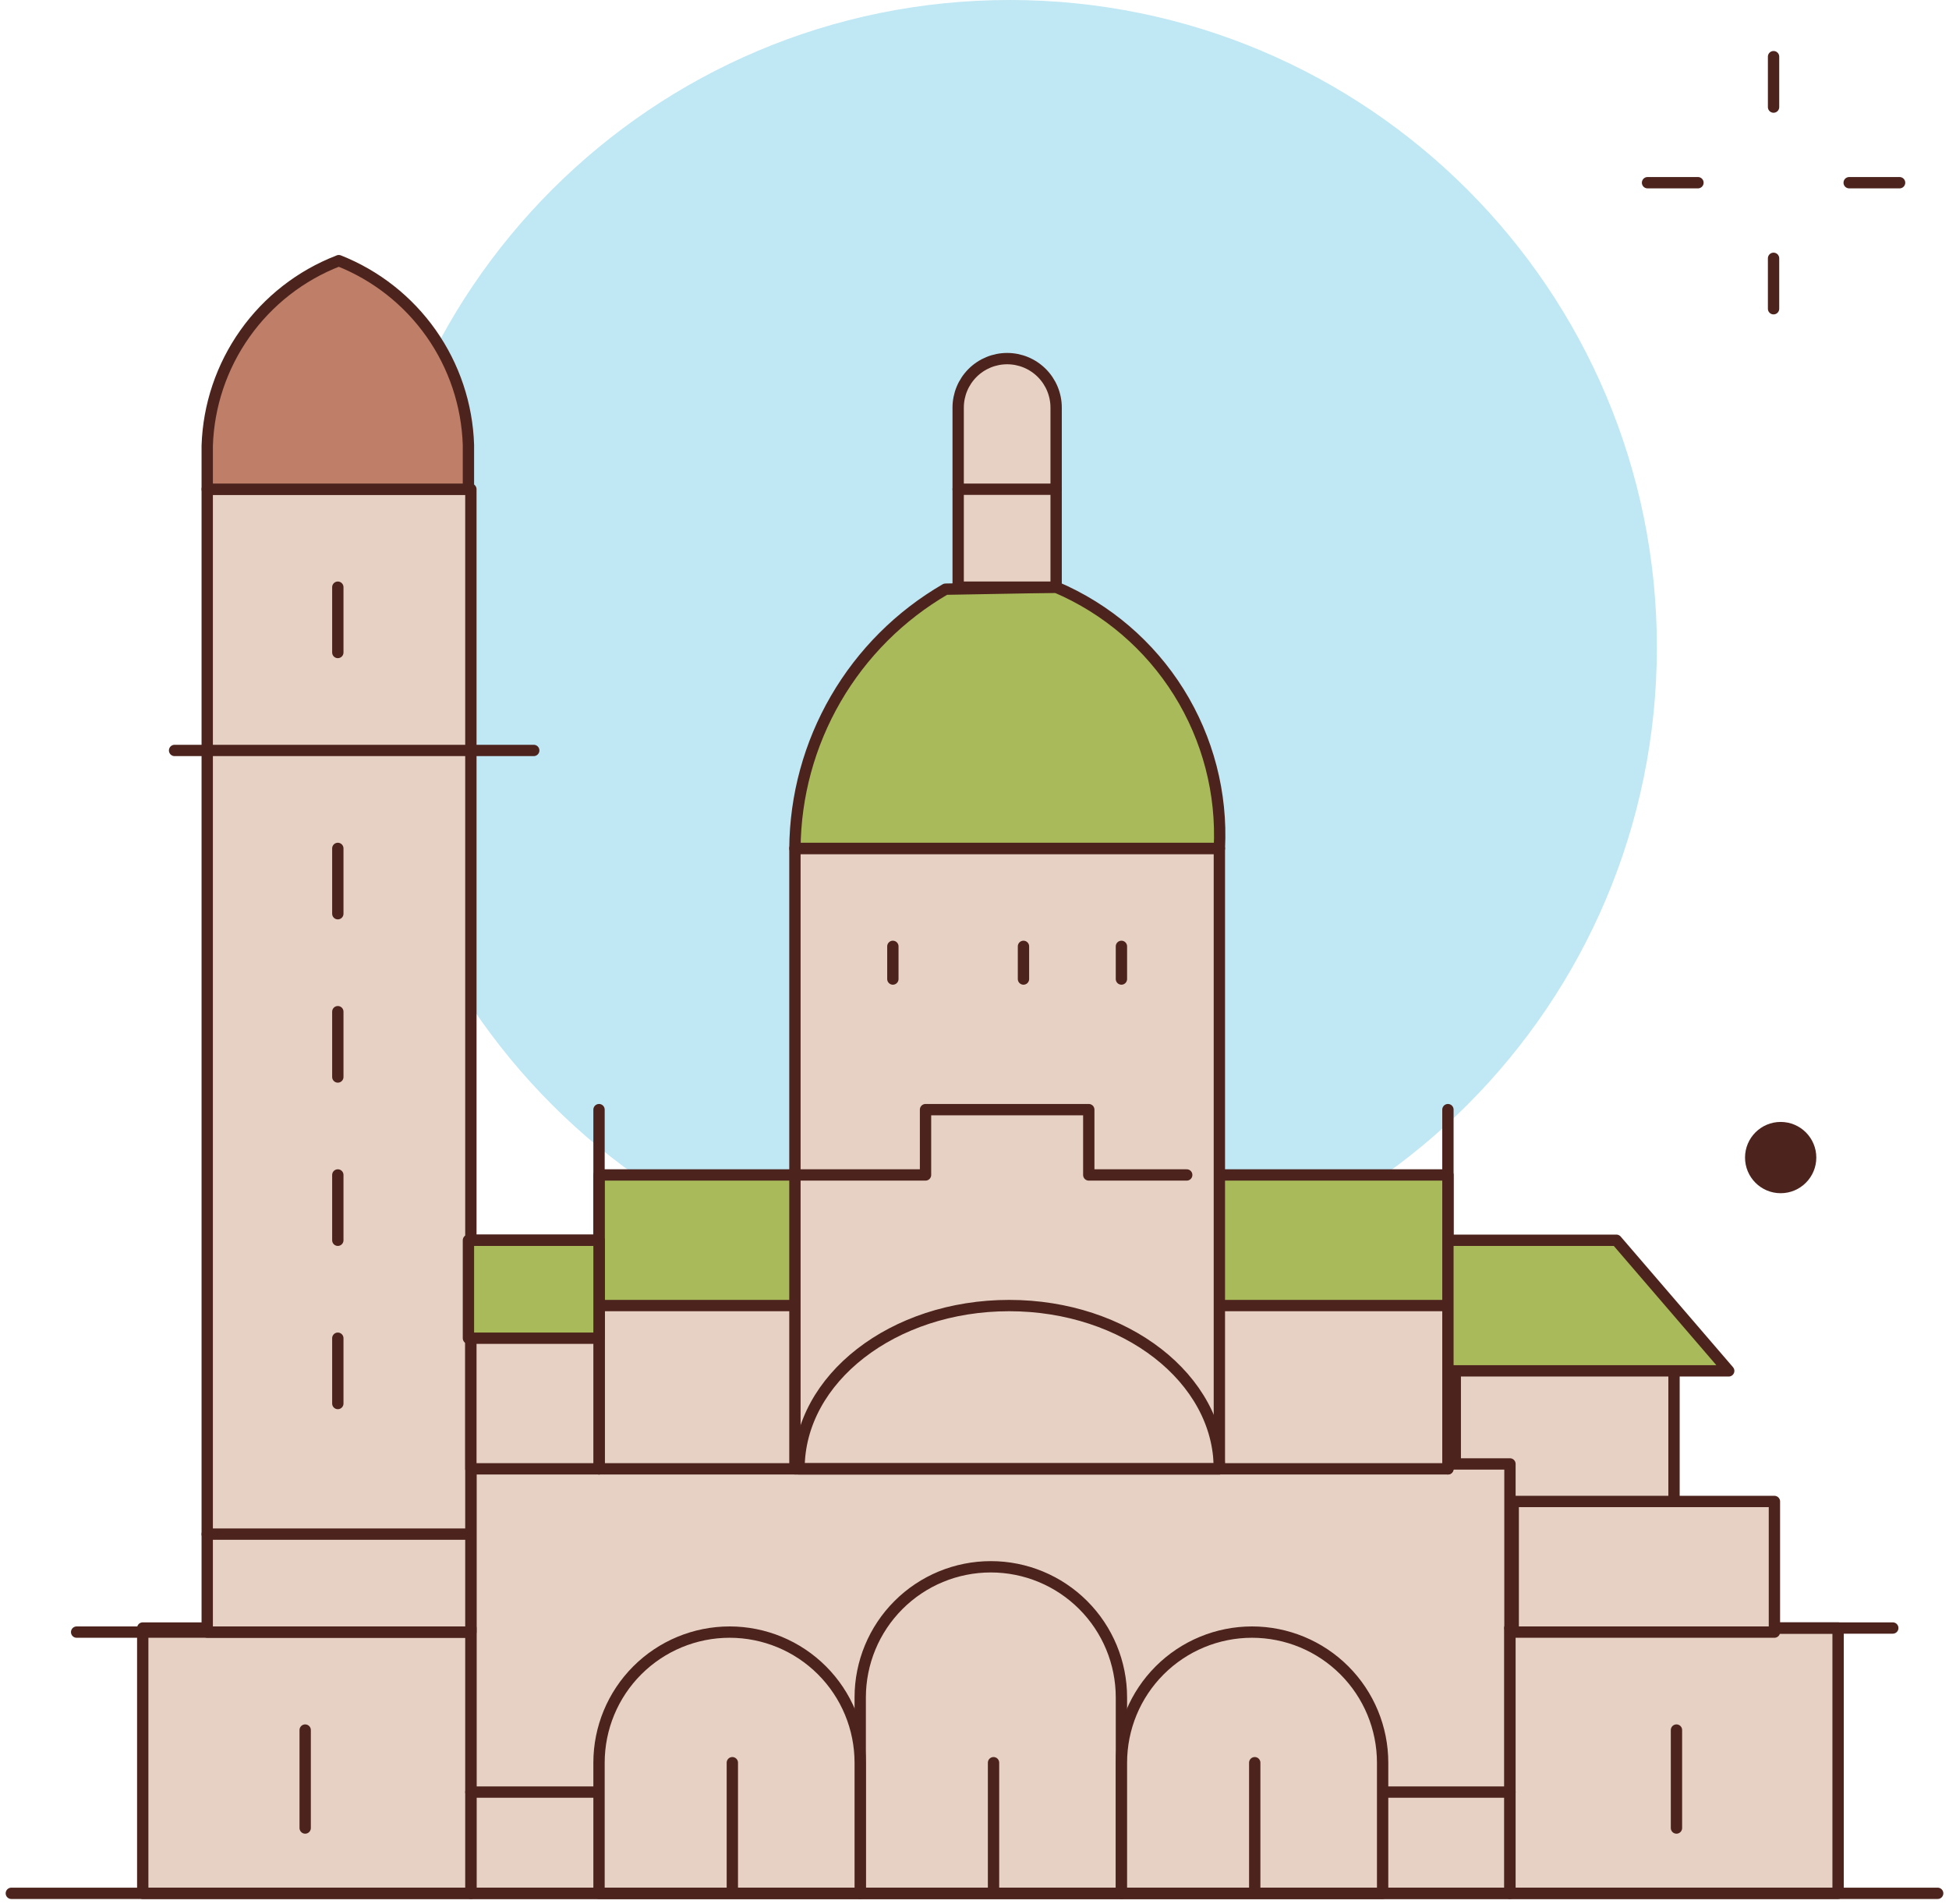 <svg width="172" height="168" viewBox="0 0 172 168" fill="none" xmlns="http://www.w3.org/2000/svg">
<path d="M89.109 114.219C120.65 114.219 146.219 88.65 146.219 57.109C146.219 25.569 120.65 0 89.109 0C57.569 0 32 25.569 32 57.109C32 88.65 57.569 114.219 89.109 114.219Z" fill="#BFE7F4"/>
<path d="M128.428 119.525H147.733V138.83H128.428V119.525Z" fill="#E7D1C4" stroke="#4C241D" stroke-linecap="round" stroke-linejoin="round"/>
<path d="M41.555 129.178H133.254V167.068H41.555V129.178Z" fill="#E7D1C4" stroke="#4C241D" stroke-linecap="round" stroke-linejoin="round"/>
<path d="M133.254 143.657H162.212V167.068H133.254V143.657Z" fill="#E7D1C4" stroke="#4C241D" stroke-linecap="round" stroke-linejoin="round"/>
<path d="M12.597 143.657H41.555V167.068H12.597V143.657Z" fill="#E7D1C4" stroke="#4C241D" stroke-linecap="round" stroke-linejoin="round"/>
<path d="M6.763 144.017H41.339" stroke="#4C241D" stroke-linecap="round" stroke-linejoin="round"/>
<path d="M133.254 143.657H167.038" stroke="#4C241D" stroke-linecap="round" stroke-linejoin="round"/>
<path d="M133.542 132.491H156.593V144.017H133.542V132.491Z" fill="#E7D1C4" stroke="#4C241D" stroke-linecap="round" stroke-linejoin="round"/>
<path d="M18.288 43.169H41.555V144.017H18.288V43.169Z" fill="#E7D1C4" stroke="#4C241D" stroke-linecap="round" stroke-linejoin="round"/>
<path d="M15.407 66.22H47.102" stroke="#4C241D" stroke-linecap="round" stroke-linejoin="round"/>
<path d="M52.864 103.678H127.78V129.178H52.864V103.678Z" fill="#A9BA5A" stroke="#4C241D" stroke-linecap="round" stroke-linejoin="round"/>
<path d="M52.864 115.203H127.78V129.61H52.864V115.203Z" fill="#E7D1C4" stroke="#4C241D" stroke-linecap="round" stroke-linejoin="round"/>
<path d="M127.78 97.915V129.61" stroke="#4C241D" stroke-linecap="round" stroke-linejoin="round"/>
<path d="M52.864 97.915V129.61" stroke="#4C241D" stroke-linecap="round" stroke-linejoin="round"/>
<path d="M41.555 109.441H52.864V129.61H41.555V109.441Z" fill="#E7D1C4" stroke="#4C241D" stroke-linecap="round" stroke-linejoin="round"/>
<path d="M41.339 109.441H52.864V118.085H41.339V109.441Z" fill="#A9BA5A" stroke="#4C241D" stroke-linecap="round" stroke-linejoin="round"/>
<path d="M152.559 120.966H127.78V109.441H142.647L152.559 120.966Z" fill="#A9BA5A" stroke="#4C241D" stroke-linecap="round" stroke-linejoin="round"/>
<path d="M70.153 74.864H107.61V129.61H70.153V74.864Z" fill="#E7D1C4" stroke="#4C241D" stroke-linecap="round" stroke-linejoin="round"/>
<path d="M29.897 23L29.837 23.026C26.526 24.312 23.667 26.543 21.614 29.441C19.561 32.339 18.404 35.776 18.288 39.326V43.169H41.339V39.254C41.225 35.724 40.081 32.304 38.048 29.416C36.015 26.529 33.182 24.298 29.897 23Z" fill="#BF7E68" stroke="#4C241D" stroke-linecap="round" stroke-linejoin="round"/>
<path d="M29.813 74.864V80.627" stroke="#4C241D" stroke-linecap="round" stroke-linejoin="round"/>
<path d="M29.813 51.813V57.576" stroke="#4C241D" stroke-linecap="round" stroke-linejoin="round"/>
<path d="M29.813 89.271V95.034" stroke="#4C241D" stroke-linecap="round" stroke-linejoin="round"/>
<path d="M29.813 103.678V109.441" stroke="#4C241D" stroke-linecap="round" stroke-linejoin="round"/>
<path d="M29.813 118.085V123.847" stroke="#4C241D" stroke-linecap="round" stroke-linejoin="round"/>
<path d="M41.555 158.136H133.254" stroke="#4C241D" stroke-linecap="round" stroke-linejoin="round"/>
<path d="M70.513 129.61C70.513 121.654 78.817 115.203 89.06 115.203C99.303 115.203 107.61 121.654 107.61 129.61H70.513Z" stroke="#4C241D" stroke-linecap="round" stroke-linejoin="round"/>
<path d="M70.153 103.678H81.678V97.915H96.085V103.678H104.729" stroke="#4C241D" stroke-linecap="round" stroke-linejoin="round"/>
<path d="M78.796 83.508V86.39" stroke="#4C241D" stroke-linecap="round" stroke-linejoin="round"/>
<path d="M98.966 83.508V86.39" stroke="#4C241D" stroke-linecap="round" stroke-linejoin="round"/>
<path d="M90.322 83.508V86.39" stroke="#4C241D" stroke-linecap="round" stroke-linejoin="round"/>
<path d="M70.153 74.864C70.186 70.225 71.429 65.674 73.76 61.662C76.09 57.65 79.427 54.316 83.441 51.989L93.203 51.813C97.674 53.721 101.452 56.954 104.028 61.076C106.604 65.197 107.854 70.01 107.61 74.864H70.153Z" fill="#A9BA5A" stroke="#4C241D" stroke-linecap="round" stroke-linejoin="round"/>
<path d="M26.932 152.661V161.305" stroke="#4C241D" stroke-linecap="round" stroke-linejoin="round"/>
<path d="M147.949 152.661V161.305" stroke="#4C241D" stroke-linecap="round" stroke-linejoin="round"/>
<path d="M87.441 138.254C90.497 138.254 93.429 139.468 95.59 141.63C97.752 143.791 98.966 146.723 98.966 149.78V167.068H75.915V149.78C75.915 146.723 77.129 143.791 79.291 141.63C81.452 139.468 84.384 138.254 87.441 138.254Z" fill="#E7D1C4" stroke="#4C241D" stroke-linecap="round" stroke-linejoin="round"/>
<path d="M110.491 144.017C113.548 144.017 116.48 145.231 118.641 147.393C120.803 149.554 122.017 152.486 122.017 155.542V167.068H98.966V155.542C98.966 152.486 100.18 149.554 102.342 147.393C104.503 145.231 107.435 144.017 110.491 144.017Z" fill="#E7D1C4" stroke="#4C241D" stroke-linecap="round" stroke-linejoin="round"/>
<path d="M64.39 144.017C67.447 144.017 70.378 145.231 72.54 147.393C74.701 149.554 75.915 152.486 75.915 155.542V167.068H52.864V155.542C52.864 152.486 54.079 149.554 56.24 147.393C58.402 145.231 61.333 144.017 64.39 144.017Z" fill="#E7D1C4" stroke="#4C241D" stroke-linecap="round" stroke-linejoin="round"/>
<path d="M1 167.068H171" stroke="#4C241D" stroke-linecap="round" stroke-linejoin="round"/>
<path d="M88.881 31.644C90.028 31.644 91.127 32.099 91.938 32.91C92.748 33.72 93.204 34.82 93.204 35.966V51.813H84.559V35.966C84.559 34.82 85.015 33.72 85.825 32.91C86.636 32.099 87.735 31.644 88.881 31.644Z" fill="#E7D1C4" stroke="#4C241D" stroke-linecap="round" stroke-linejoin="round"/>
<path d="M84.559 43.169H93.204" stroke="#4C241D" stroke-linecap="round" stroke-linejoin="round"/>
<path d="M87.68 166.587V155.542" stroke="#4C241D" stroke-linecap="round" stroke-linejoin="round"/>
<path d="M110.731 166.587V155.542" stroke="#4C241D" stroke-linecap="round" stroke-linejoin="round"/>
<path d="M64.629 166.587V155.542" stroke="#4C241D" stroke-linecap="round" stroke-linejoin="round"/>
<path d="M18.288 135.373H41.339" stroke="#4C241D" stroke-linecap="round" stroke-linejoin="round"/>
<path d="M157.144 105.289C158.881 105.289 160.289 103.881 160.289 102.144C160.289 100.408 158.881 99 157.144 99C155.408 99 154 100.408 154 102.144C154 103.881 155.408 105.289 157.144 105.289Z" fill="#4C241D"/>
<path d="M156.517 5V9.449" stroke="#4C241D" stroke-linecap="round" stroke-linejoin="round"/>
<path d="M156.517 22.794V27.243" stroke="#4C241D" stroke-linecap="round" stroke-linejoin="round"/>
<path d="M145.396 16.122H149.845" stroke="#4C241D" stroke-linecap="round" stroke-linejoin="round"/>
<path d="M163.19 16.122H167.639" stroke="#4C241D" stroke-linecap="round" stroke-linejoin="round"/>
</svg>

